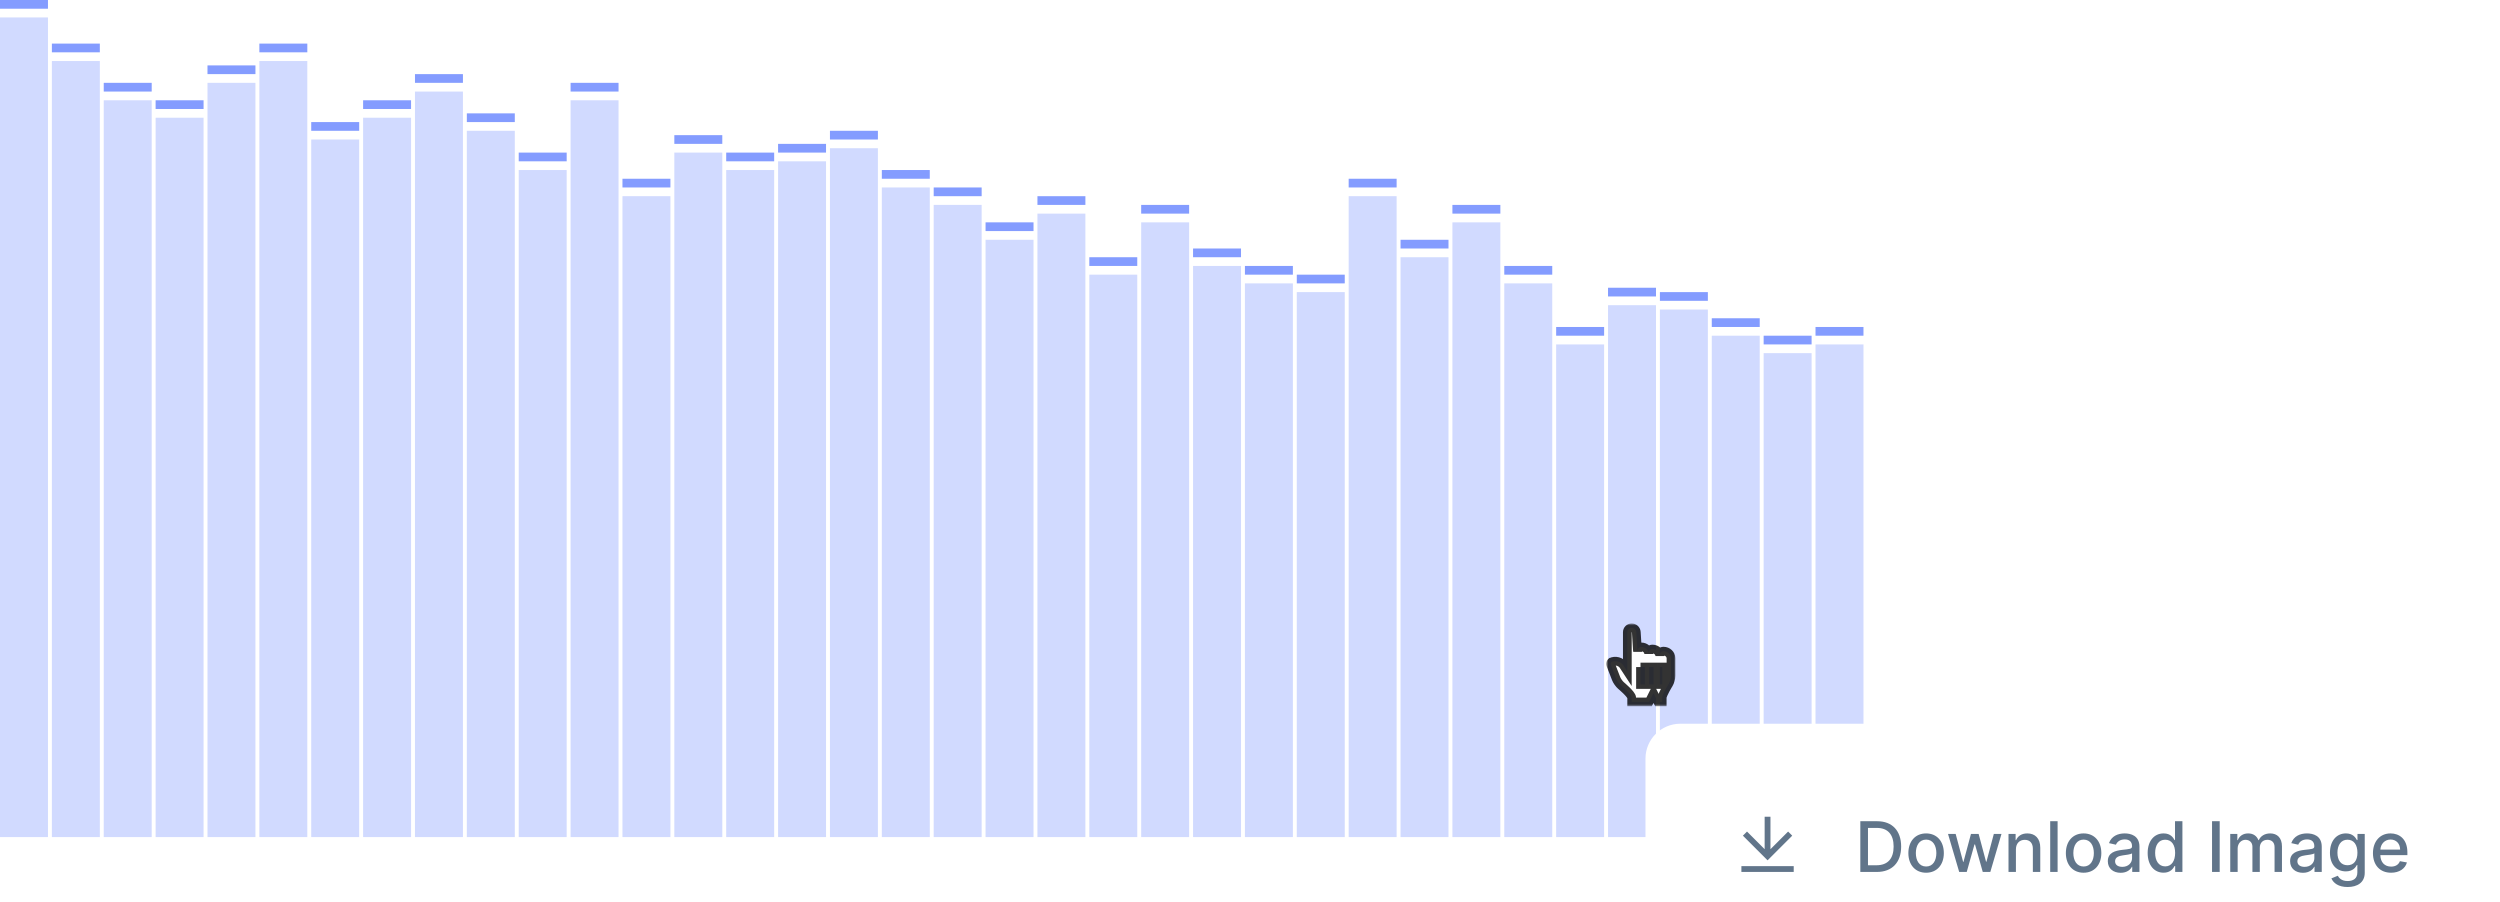 <?xml version="1.0" encoding="UTF-8" standalone="no"?>
<svg
   xmlns:dc="http://purl.org/dc/elements/1.1/"
   xmlns:cc="http://creativecommons.org/ns#"
   xmlns:rdf="http://www.w3.org/1999/02/22-rdf-syntax-ns#"
   xmlns:svg="http://www.w3.org/2000/svg"
   xmlns="http://www.w3.org/2000/svg"
   xmlns:sodipodi="http://sodipodi.sourceforge.net/DTD/sodipodi-0.dtd"
   xmlns:inkscape="http://www.inkscape.org/namespaces/inkscape"
   width="573.424"
   height="207"
   viewBox="0 0 573.424 207"
   fill="none"
   version="1.1"
   id="svg341"
   sodipodi:docname="test.svg"
   inkscape:version="1.0.2 (e86c870879, 2021-01-15)">
  <sodipodi:namedview
     pagecolor="#ffffff"
     bordercolor="#666666"
     borderopacity="1"
     objecttolerance="10"
     gridtolerance="10"
     guidetolerance="10"
     inkscape:pageopacity="0"
     inkscape:pageshadow="2"
     inkscape:window-width="1920"
     inkscape:window-height="1010"
     id="namedview343"
     showgrid="false"
     inkscape:zoom="2.9445311"
     inkscape:cx="378.64589"
     inkscape:cy="178.34558"
     inkscape:window-x="0"
     inkscape:window-y="33"
     inkscape:window-maximized="1"
     inkscape:current-layer="g296" />
  <g
     opacity="0.24"
     id="g4"
     transform="translate(-0.576)">
    <rect
       width="11"
       height="113"
       transform="matrix(-1,0,0,1,428,79)"
       fill="#3e64ff"
       id="rect2"
       x="0"
       y="0" />
  </g>
  <g
     opacity="0.64"
     id="g8"
     transform="translate(-0.576)">
    <rect
       width="11"
       height="2"
       transform="matrix(-1,0,0,1,428,75)"
       fill="#3e64ff"
       id="rect6"
       x="0"
       y="0" />
  </g>
  <g
     opacity="0.24"
     id="g12"
     transform="translate(-0.576)">
    <rect
       width="11"
       height="111"
       transform="matrix(-1,0,0,1,416.102,81)"
       fill="#3e64ff"
       id="rect10"
       x="0"
       y="0" />
  </g>
  <g
     opacity="0.64"
     id="g16"
     transform="translate(-0.576)">
    <rect
       width="11"
       height="2"
       transform="matrix(-1,0,0,1,416.102,77)"
       fill="#3e64ff"
       id="rect14"
       x="0"
       y="0" />
  </g>
  <g
     opacity="0.24"
     id="g20"
     transform="translate(-0.576)">
    <rect
       width="11"
       height="115"
       transform="matrix(-1,0,0,1,404.204,77)"
       fill="#3e64ff"
       id="rect18"
       x="0"
       y="0" />
  </g>
  <g
     opacity="0.64"
     id="g24"
     transform="translate(-0.576)">
    <rect
       width="11"
       height="2"
       transform="matrix(-1,0,0,1,404.204,73)"
       fill="#3e64ff"
       id="rect22"
       x="0"
       y="0" />
  </g>
  <g
     opacity="0.24"
     id="g28"
     transform="translate(-0.576)">
    <rect
       width="11"
       height="121"
       transform="matrix(-1,0,0,1,392.307,71)"
       fill="#3e64ff"
       id="rect26"
       x="0"
       y="0" />
  </g>
  <g
     opacity="0.64"
     id="g32"
     transform="translate(-0.576)">
    <rect
       width="11"
       height="2"
       transform="matrix(-1,0,0,1,392.307,67)"
       fill="#3e64ff"
       id="rect30"
       x="0"
       y="0" />
  </g>
  <g
     opacity="0.24"
     id="g36"
     transform="translate(-0.576)">
    <rect
       width="11"
       height="122"
       transform="matrix(-1,0,0,1,380.409,70)"
       fill="#3e64ff"
       id="rect34"
       x="0"
       y="0" />
  </g>
  <g
     opacity="0.64"
     id="g40"
     transform="translate(-0.576)">
    <rect
       width="11"
       height="2"
       transform="matrix(-1,0,0,1,380.409,66)"
       fill="#3e64ff"
       id="rect38"
       x="0"
       y="0" />
  </g>
  <g
     opacity="0.24"
     id="g44"
     transform="translate(-0.576)">
    <rect
       width="11"
       height="113"
       transform="matrix(-1,0,0,1,368.511,79)"
       fill="#3e64ff"
       id="rect42"
       x="0"
       y="0" />
  </g>
  <g
     opacity="0.64"
     id="g48"
     transform="translate(-0.576)">
    <rect
       width="11"
       height="2"
       transform="matrix(-1,0,0,1,368.511,75)"
       fill="#3e64ff"
       id="rect46"
       x="0"
       y="0" />
  </g>
  <g
     opacity="0.24"
     id="g52"
     transform="translate(-0.576)">
    <rect
       width="11"
       height="127"
       transform="matrix(-1,0,0,1,356.613,65)"
       fill="#3e64ff"
       id="rect50"
       x="0"
       y="0" />
  </g>
  <g
     opacity="0.64"
     id="g56"
     transform="translate(-0.576)">
    <rect
       width="11"
       height="2"
       transform="matrix(-1,0,0,1,356.613,61)"
       fill="#3e64ff"
       id="rect54"
       x="0"
       y="0" />
  </g>
  <g
     opacity="0.24"
     id="g60"
     transform="translate(-0.576)">
    <rect
       width="11"
       height="141"
       transform="matrix(-1,0,0,1,344.715,51)"
       fill="#3e64ff"
       id="rect58"
       x="0"
       y="0" />
  </g>
  <g
     opacity="0.64"
     id="g64"
     transform="translate(-0.576)">
    <rect
       width="11"
       height="2"
       transform="matrix(-1,0,0,1,344.715,47)"
       fill="#3e64ff"
       id="rect62"
       x="0"
       y="0" />
  </g>
  <g
     opacity="0.24"
     id="g68"
     transform="translate(-0.576)">
    <rect
       width="11"
       height="133"
       transform="matrix(-1,0,0,1,332.817,59)"
       fill="#3e64ff"
       id="rect66"
       x="0"
       y="0" />
  </g>
  <g
     opacity="0.64"
     id="g72"
     transform="translate(-0.576)">
    <rect
       width="11"
       height="2"
       transform="matrix(-1,0,0,1,332.817,55)"
       fill="#3e64ff"
       id="rect70"
       x="0"
       y="0" />
  </g>
  <g
     opacity="0.24"
     id="g76"
     transform="translate(-0.576)">
    <rect
       width="11"
       height="147"
       transform="matrix(-1,0,0,1,320.919,45)"
       fill="#3e64ff"
       id="rect74"
       x="0"
       y="0" />
  </g>
  <g
     opacity="0.64"
     id="g80"
     transform="translate(-0.576)">
    <rect
       width="11"
       height="2"
       transform="matrix(-1,0,0,1,320.919,41)"
       fill="#3e64ff"
       id="rect78"
       x="0"
       y="0" />
  </g>
  <g
     opacity="0.24"
     id="g84"
     transform="translate(-0.576)">
    <rect
       width="11"
       height="125"
       transform="matrix(-1,0,0,1,309.021,67)"
       fill="#3e64ff"
       id="rect82"
       x="0"
       y="0" />
  </g>
  <g
     opacity="0.64"
     id="g88"
     transform="translate(-0.576)">
    <rect
       width="11"
       height="2"
       transform="matrix(-1,0,0,1,309.021,63)"
       fill="#3e64ff"
       id="rect86"
       x="0"
       y="0" />
  </g>
  <g
     opacity="0.24"
     id="g92"
     transform="translate(-0.576)">
    <rect
       width="11"
       height="127"
       transform="matrix(-1,0,0,1,297.124,65)"
       fill="#3e64ff"
       id="rect90"
       x="0"
       y="0" />
  </g>
  <g
     opacity="0.64"
     id="g96"
     transform="translate(-0.576)">
    <rect
       width="11"
       height="2"
       transform="matrix(-1,0,0,1,297.124,61)"
       fill="#3e64ff"
       id="rect94"
       x="0"
       y="0" />
  </g>
  <g
     opacity="0.24"
     id="g100"
     transform="translate(-0.576)">
    <rect
       width="11"
       height="131"
       transform="matrix(-1,0,0,1,285.226,61)"
       fill="#3e64ff"
       id="rect98"
       x="0"
       y="0" />
  </g>
  <g
     opacity="0.64"
     id="g104"
     transform="translate(-0.576)">
    <rect
       width="11"
       height="2"
       transform="matrix(-1,0,0,1,285.226,57)"
       fill="#3e64ff"
       id="rect102"
       x="0"
       y="0" />
  </g>
  <g
     opacity="0.24"
     id="g108"
     transform="translate(-0.576)">
    <rect
       width="11"
       height="141"
       transform="matrix(-1,0,0,1,273.328,51)"
       fill="#3e64ff"
       id="rect106"
       x="0"
       y="0" />
  </g>
  <g
     opacity="0.64"
     id="g112"
     transform="translate(-0.576)">
    <rect
       width="11"
       height="2"
       transform="matrix(-1,0,0,1,273.328,47)"
       fill="#3e64ff"
       id="rect110"
       x="0"
       y="0" />
  </g>
  <g
     opacity="0.24"
     id="g116"
     transform="translate(-0.576)">
    <rect
       width="11"
       height="129"
       transform="matrix(-1,0,0,1,261.43,63)"
       fill="#3e64ff"
       id="rect114"
       x="0"
       y="0" />
  </g>
  <g
     opacity="0.64"
     id="g120"
     transform="translate(-0.576)">
    <rect
       width="11"
       height="2"
       transform="matrix(-1,0,0,1,261.43,59)"
       fill="#3e64ff"
       id="rect118"
       x="0"
       y="0" />
  </g>
  <g
     opacity="0.24"
     id="g124"
     transform="translate(-0.576)">
    <rect
       width="11"
       height="143"
       transform="matrix(-1,0,0,1,249.533,49)"
       fill="#3e64ff"
       id="rect122"
       x="0"
       y="0" />
  </g>
  <g
     opacity="0.64"
     id="g128"
     transform="translate(-0.576)">
    <rect
       width="11"
       height="2"
       transform="matrix(-1,0,0,1,249.533,45)"
       fill="#3e64ff"
       id="rect126"
       x="0"
       y="0" />
  </g>
  <g
     opacity="0.24"
     id="g132"
     transform="translate(-0.576)">
    <rect
       width="11"
       height="137"
       transform="matrix(-1,0,0,1,237.635,55)"
       fill="#3e64ff"
       id="rect130"
       x="0"
       y="0" />
  </g>
  <g
     opacity="0.64"
     id="g136"
     transform="translate(-0.576)">
    <rect
       width="11"
       height="2"
       transform="matrix(-1,0,0,1,237.635,51)"
       fill="#3e64ff"
       id="rect134"
       x="0"
       y="0" />
  </g>
  <g
     opacity="0.24"
     id="g140"
     transform="translate(-0.576)">
    <rect
       width="11"
       height="145"
       transform="matrix(-1,0,0,1,225.737,47)"
       fill="#3e64ff"
       id="rect138"
       x="0"
       y="0" />
  </g>
  <g
     opacity="0.64"
     id="g144"
     transform="translate(-0.576)">
    <rect
       width="11"
       height="2"
       transform="matrix(-1,0,0,1,225.737,43)"
       fill="#3e64ff"
       id="rect142"
       x="0"
       y="0" />
  </g>
  <g
     opacity="0.24"
     id="g148"
     transform="translate(-0.576)">
    <rect
       width="11"
       height="149"
       transform="matrix(-1,0,0,1,213.839,43)"
       fill="#3e64ff"
       id="rect146"
       x="0"
       y="0" />
  </g>
  <g
     opacity="0.64"
     id="g152"
     transform="translate(-0.576)">
    <rect
       width="11"
       height="2"
       transform="matrix(-1,0,0,1,213.839,39)"
       fill="#3e64ff"
       id="rect150"
       x="0"
       y="0" />
  </g>
  <g
     opacity="0.24"
     id="g156"
     transform="translate(-0.576)">
    <rect
       width="11"
       height="158"
       transform="matrix(-1,0,0,1,201.941,34)"
       fill="#3e64ff"
       id="rect154"
       x="0"
       y="0" />
  </g>
  <g
     opacity="0.64"
     id="g160"
     transform="translate(-0.576)">
    <rect
       width="11"
       height="2"
       transform="matrix(-1,0,0,1,201.941,30)"
       fill="#3e64ff"
       id="rect158"
       x="0"
       y="0" />
  </g>
  <g
     opacity="0.24"
     id="g164"
     transform="translate(-0.576)">
    <rect
       width="11"
       height="155"
       transform="matrix(-1,0,0,1,190.043,37)"
       fill="#3e64ff"
       id="rect162"
       x="0"
       y="0" />
  </g>
  <g
     opacity="0.64"
     id="g168"
     transform="translate(-0.576)">
    <rect
       width="11"
       height="2"
       transform="matrix(-1,0,0,1,190.043,33)"
       fill="#3e64ff"
       id="rect166"
       x="0"
       y="0" />
  </g>
  <g
     opacity="0.24"
     id="g172"
     transform="translate(-0.576)">
    <rect
       width="11"
       height="153"
       transform="matrix(-1,0,0,1,178.146,39)"
       fill="#3e64ff"
       id="rect170"
       x="0"
       y="0" />
  </g>
  <g
     opacity="0.64"
     id="g176"
     transform="translate(-0.576)">
    <rect
       width="11"
       height="2"
       transform="matrix(-1,0,0,1,178.146,35)"
       fill="#3e64ff"
       id="rect174"
       x="0"
       y="0" />
  </g>
  <g
     opacity="0.24"
     id="g180"
     transform="translate(-0.576)">
    <rect
       width="11"
       height="157"
       transform="matrix(-1,0,0,1,166.248,35)"
       fill="#3e64ff"
       id="rect178"
       x="0"
       y="0" />
  </g>
  <g
     opacity="0.64"
     id="g184"
     transform="translate(-0.576)">
    <rect
       width="11"
       height="2"
       transform="matrix(-1,0,0,1,166.248,31)"
       fill="#3e64ff"
       id="rect182"
       x="0"
       y="0" />
  </g>
  <g
     opacity="0.24"
     id="g188"
     transform="translate(-0.576)">
    <rect
       width="11"
       height="147"
       transform="matrix(-1,0,0,1,154.35,45)"
       fill="#3e64ff"
       id="rect186"
       x="0"
       y="0" />
  </g>
  <g
     opacity="0.64"
     id="g192"
     transform="translate(-0.576)">
    <rect
       width="11"
       height="2"
       transform="matrix(-1,0,0,1,154.35,41)"
       fill="#3e64ff"
       id="rect190"
       x="0"
       y="0" />
  </g>
  <g
     opacity="0.24"
     id="g196"
     transform="translate(-0.576)">
    <rect
       width="11"
       height="169"
       transform="matrix(-1,0,0,1,142.452,23)"
       fill="#3e64ff"
       id="rect194"
       x="0"
       y="0" />
  </g>
  <g
     opacity="0.64"
     id="g200"
     transform="translate(-0.576)">
    <rect
       width="11"
       height="2"
       transform="matrix(-1,0,0,1,142.452,19)"
       fill="#3e64ff"
       id="rect198"
       x="0"
       y="0" />
  </g>
  <g
     opacity="0.24"
     id="g204"
     transform="translate(-0.576)">
    <rect
       width="11"
       height="153"
       transform="matrix(-1,0,0,1,130.554,39)"
       fill="#3e64ff"
       id="rect202"
       x="0"
       y="0" />
  </g>
  <g
     opacity="0.64"
     id="g208"
     transform="translate(-0.576)">
    <rect
       width="11"
       height="2"
       transform="matrix(-1,0,0,1,130.554,35)"
       fill="#3e64ff"
       id="rect206"
       x="0"
       y="0" />
  </g>
  <g
     opacity="0.24"
     id="g212"
     transform="translate(-0.576)">
    <rect
       width="11"
       height="162"
       transform="matrix(-1,0,0,1,118.656,30)"
       fill="#3e64ff"
       id="rect210"
       x="0"
       y="0" />
  </g>
  <g
     opacity="0.64"
     id="g216"
     transform="translate(-0.576)">
    <rect
       width="11"
       height="2"
       transform="matrix(-1,0,0,1,118.656,26)"
       fill="#3e64ff"
       id="rect214"
       x="0"
       y="0" />
  </g>
  <g
     opacity="0.24"
     id="g220"
     transform="translate(-0.576)">
    <rect
       width="11"
       height="171"
       transform="matrix(-1,0,0,1,106.758,21)"
       fill="#3e64ff"
       id="rect218"
       x="0"
       y="0" />
  </g>
  <g
     opacity="0.64"
     id="g224"
     transform="translate(-0.576)">
    <rect
       width="11"
       height="2"
       transform="matrix(-1,0,0,1,106.758,17)"
       fill="#3e64ff"
       id="rect222"
       x="0"
       y="0" />
  </g>
  <g
     opacity="0.24"
     id="g228"
     transform="translate(-0.576)">
    <rect
       width="11"
       height="165"
       transform="matrix(-1,0,0,1,94.861,27)"
       fill="#3e64ff"
       id="rect226"
       x="0"
       y="0" />
  </g>
  <g
     opacity="0.64"
     id="g232"
     transform="translate(-0.576)">
    <rect
       width="11"
       height="2"
       transform="matrix(-1,0,0,1,94.861,23)"
       fill="#3e64ff"
       id="rect230"
       x="0"
       y="0" />
  </g>
  <g
     opacity="0.24"
     id="g236"
     transform="translate(-0.576)">
    <rect
       width="11"
       height="160"
       transform="matrix(-1,0,0,1,82.963,32)"
       fill="#3e64ff"
       id="rect234"
       x="0"
       y="0" />
  </g>
  <g
     opacity="0.64"
     id="g240"
     transform="translate(-0.576)">
    <rect
       width="11"
       height="2"
       transform="matrix(-1,0,0,1,82.963,28)"
       fill="#3e64ff"
       id="rect238"
       x="0"
       y="0" />
  </g>
  <g
     opacity="0.24"
     id="g244"
     transform="translate(-0.576)">
    <rect
       width="11"
       height="178"
       transform="matrix(-1,0,0,1,71.065,14)"
       fill="#3e64ff"
       id="rect242"
       x="0"
       y="0" />
  </g>
  <g
     opacity="0.64"
     id="g248"
     transform="translate(-0.576)">
    <rect
       width="11"
       height="2"
       transform="matrix(-1,0,0,1,71.065,10)"
       fill="#3e64ff"
       id="rect246"
       x="0"
       y="0" />
  </g>
  <g
     opacity="0.24"
     id="g252"
     transform="translate(-0.576)">
    <rect
       width="11"
       height="173"
       transform="matrix(-1,0,0,1,59.167,19)"
       fill="#3e64ff"
       id="rect250"
       x="0"
       y="0" />
  </g>
  <g
     opacity="0.64"
     id="g256"
     transform="translate(-0.576)">
    <rect
       width="11"
       height="2"
       transform="matrix(-1,0,0,1,59.167,15)"
       fill="#3e64ff"
       id="rect254"
       x="0"
       y="0" />
  </g>
  <g
     opacity="0.24"
     id="g260"
     transform="translate(-0.576)">
    <rect
       width="11"
       height="165"
       transform="matrix(-1,0,0,1,47.27,27)"
       fill="#3e64ff"
       id="rect258"
       x="0"
       y="0" />
  </g>
  <g
     opacity="0.64"
     id="g264"
     transform="translate(-0.576)">
    <rect
       width="11"
       height="2"
       transform="matrix(-1,0,0,1,47.27,23)"
       fill="#3e64ff"
       id="rect262"
       x="0"
       y="0" />
  </g>
  <g
     opacity="0.24"
     id="g268"
     transform="translate(-0.576)">
    <rect
       width="11"
       height="169"
       transform="matrix(-1,0,0,1,35.372,23)"
       fill="#3e64ff"
       id="rect266"
       x="0"
       y="0" />
  </g>
  <g
     opacity="0.64"
     id="g272"
     transform="translate(-0.576)">
    <rect
       width="11"
       height="2"
       transform="matrix(-1,0,0,1,35.372,19)"
       fill="#3e64ff"
       id="rect270"
       x="0"
       y="0" />
  </g>
  <g
     opacity="0.24"
     id="g276"
     transform="translate(-0.576)">
    <rect
       width="11"
       height="178"
       transform="matrix(-1,0,0,1,23.474,14)"
       fill="#3e64ff"
       id="rect274"
       x="0"
       y="0" />
  </g>
  <g
     opacity="0.64"
     id="g280"
     transform="translate(-0.576)">
    <rect
       width="11"
       height="2"
       transform="matrix(-1,0,0,1,23.474,10)"
       fill="#3e64ff"
       id="rect278"
       x="0"
       y="0" />
  </g>
  <g
     opacity="0.24"
     id="g284"
     transform="translate(-0.576)">
    <rect
       width="11"
       height="188"
       transform="matrix(-1,0,0,1,11.576,4)"
       fill="#3e64ff"
       id="rect282"
       x="0"
       y="0" />
  </g>
  <g
     opacity="0.64"
     id="g288"
     transform="translate(-0.576)">
    <rect
       width="11"
       height="2"
       transform="matrix(-1,0,0,1,11.576,0)"
       fill="#3e64ff"
       id="rect286"
       x="0"
       y="0" />
  </g>
  <g
     filter="url(#filter0_d)"
     id="g296"
     transform="translate(-0.576)">
    <rect
       x="378"
       y="151"
       width="196"
       height="56"
       rx="8"
       fill="#ffffff"
       id="rect290" />
    <path
       d="m 400,183.667 h 12 V 185 h -12 z m 6.667,-3.886 4.047,-4.048 0.943,0.943 -5.657,5.657 -5.657,-5.656 0.943,-0.944 4.047,4.047 v -7.447 h 1.334 z"
       fill="#61758a"
       id="path292" />
    <path
       d="m 431.045,185 c 3.546,0 5.597,-2.199 5.597,-5.835 0,-3.62 -2.051,-5.801 -5.477,-5.801 h -3.887 V 185 Z m -2.011,-1.534 v -8.568 h 2.023 c 2.545,0 3.858,1.522 3.858,4.267 0,2.755 -1.313,4.301 -3.966,4.301 z m 13.331,1.71 c 2.46,0 4.068,-1.801 4.068,-4.5 0,-2.716 -1.608,-4.517 -4.068,-4.517 -2.46,0 -4.068,1.801 -4.068,4.517 0,2.699 1.608,4.5 4.068,4.5 z m 0.006,-1.426 c -1.608,0 -2.358,-1.403 -2.358,-3.08 0,-1.67 0.75,-3.09 2.358,-3.09 1.596,0 2.346,1.42 2.346,3.09 0,1.677 -0.75,3.08 -2.346,3.08 z m 7.585,1.25 h 1.727 l 1.773,-6.301 h 0.131 l 1.772,6.301 h 1.733 l 2.563,-8.727 h -1.756 l -1.699,6.38 h -0.085 l -1.704,-6.38 h -1.756 l -1.716,6.409 h -0.085 l -1.711,-6.409 h -1.755 z m 13.01,-5.182 c 0,-1.392 0.852,-2.187 2.034,-2.187 1.153,0 1.852,0.755 1.852,2.022 V 185 h 1.699 v -5.551 c 0,-2.159 -1.187,-3.29 -2.971,-3.29 -1.313,0 -2.171,0.608 -2.574,1.534 h -0.108 v -1.42 h -1.631 V 185 h 1.699 z m 9.562,-6.454 H 470.83 V 185 h 1.698 z m 5.962,11.812 c 2.46,0 4.068,-1.801 4.068,-4.5 0,-2.716 -1.608,-4.517 -4.068,-4.517 -2.46,0 -4.068,1.801 -4.068,4.517 0,2.699 1.608,4.5 4.068,4.5 z m 0.006,-1.426 c -1.608,0 -2.358,-1.403 -2.358,-3.08 0,-1.67 0.75,-3.09 2.358,-3.09 1.596,0 2.346,1.42 2.346,3.09 0,1.677 -0.75,3.08 -2.346,3.08 z m 8.498,1.443 c 1.444,0 2.256,-0.733 2.58,-1.386 h 0.068 V 185 h 1.659 v -5.795 c 0,-2.54 -2,-3.046 -3.386,-3.046 -1.58,0 -3.034,0.636 -3.603,2.227 l 1.597,0.364 c 0.25,-0.619 0.886,-1.216 2.029,-1.216 1.096,0 1.659,0.574 1.659,1.563 v 0.039 c 0,0.62 -0.637,0.608 -2.205,0.79 -1.653,0.193 -3.347,0.625 -3.347,2.608 0,1.716 1.29,2.659 2.949,2.659 z m 0.37,-1.363 c -0.961,0 -1.654,-0.432 -1.654,-1.273 0,-0.909 0.807,-1.233 1.79,-1.364 0.551,-0.074 1.858,-0.221 2.102,-0.466 v 1.125 c 0,1.034 -0.824,1.978 -2.238,1.978 z m 9.467,1.34 c 1.591,0 2.216,-0.971 2.523,-1.528 h 0.142 V 185 h 1.659 v -11.636 h -1.699 v 4.324 h -0.102 c -0.307,-0.54 -0.887,-1.529 -2.512,-1.529 -2.108,0 -3.659,1.665 -3.659,4.494 0,2.824 1.529,4.517 3.648,4.517 z m 0.375,-1.448 c -1.517,0 -2.307,-1.336 -2.307,-3.086 0,-1.733 0.773,-3.034 2.307,-3.034 1.483,0 2.278,1.21 2.278,3.034 0,1.836 -0.812,3.086 -2.278,3.086 z m 12.5,-10.358 H 507.95 V 185 h 1.756 z m 2.42,11.636 h 1.699 v -5.381 c 0,-1.176 0.824,-1.994 1.79,-1.994 0.943,0 1.597,0.625 1.597,1.574 V 185 h 1.693 v -5.562 c 0,-1.052 0.642,-1.813 1.75,-1.813 0.898,0 1.636,0.5 1.636,1.682 V 185 h 1.699 v -5.852 c 0,-1.995 -1.114,-2.989 -2.693,-2.989 -1.256,0 -2.199,0.602 -2.619,1.534 h -0.091 c -0.381,-0.954 -1.182,-1.534 -2.347,-1.534 -1.153,0 -2.011,0.574 -2.375,1.534 h -0.108 v -1.42 h -1.631 z m 16.681,0.193 c 1.443,0 2.255,-0.733 2.579,-1.386 h 0.069 V 185 h 1.659 v -5.795 c 0,-2.54 -2,-3.046 -3.387,-3.046 -1.579,0 -3.034,0.636 -3.602,2.227 l 1.597,0.364 c 0.25,-0.619 0.886,-1.216 2.028,-1.216 1.097,0 1.659,0.574 1.659,1.563 v 0.039 c 0,0.62 -0.636,0.608 -2.204,0.79 -1.654,0.193 -3.347,0.625 -3.347,2.608 0,1.716 1.29,2.659 2.949,2.659 z m 0.369,-1.363 c -0.96,0 -1.653,-0.432 -1.653,-1.273 0,-0.909 0.807,-1.233 1.789,-1.364 0.552,-0.074 1.858,-0.221 2.103,-0.466 v 1.125 c 0,1.034 -0.824,1.978 -2.239,1.978 z m 9.86,4.625 c 2.221,0 3.937,-1.017 3.937,-3.262 v -8.92 h -1.665 v 1.415 h -0.125 c -0.301,-0.54 -0.903,-1.529 -2.528,-1.529 -2.108,0 -3.659,1.665 -3.659,4.443 0,2.784 1.585,4.267 3.647,4.267 1.603,0 2.222,-0.903 2.529,-1.46 h 0.108 v 1.716 c 0,1.369 -0.938,1.96 -2.227,1.96 -1.415,0 -1.966,-0.71 -2.267,-1.21 l -1.461,0.602 c 0.461,1.068 1.625,1.978 3.711,1.978 z m -0.018,-4.995 c -1.517,0 -2.306,-1.165 -2.306,-2.88 0,-1.677 0.772,-2.978 2.306,-2.978 1.483,0 2.279,1.21 2.279,2.978 0,1.801 -0.813,2.88 -2.279,2.88 z m 9.995,1.716 c 1.903,0 3.25,-0.937 3.636,-2.358 l -1.608,-0.29 c -0.307,0.824 -1.045,1.245 -2.011,1.245 -1.455,0 -2.432,-0.943 -2.477,-2.625 h 6.204 v -0.603 c 0,-3.153 -1.886,-4.386 -3.864,-4.386 -2.431,0 -4.034,1.852 -4.034,4.534 0,2.71 1.58,4.483 4.154,4.483 z m -2.455,-5.301 c 0.068,-1.239 0.966,-2.313 2.347,-2.313 1.318,0 2.182,0.978 2.187,2.313 z"
       fill="#61758a"
       id="path294" />
  </g>
  <g
     filter="url(#filter1_d)"
     id="g307"
     transform="translate(-0.576)">
    <mask
       id="path-76-outside-1"
       maskUnits="userSpaceOnUse"
       x="369"
       y="142"
       width="16"
       height="19"
       fill="#000000">
      <rect
         fill="#ffffff"
         x="369"
         y="142"
         width="16"
         height="19"
         id="rect298" />
      <path
         fill-rule="evenodd"
         clip-rule="evenodd"
         d="m 373.836,153 -0.887,-1.355 c -0.605,-0.925 -1.895,-1.262 -2.881,-0.755 l 0.23,-0.118 c -0.245,0.126 -0.363,0.439 -0.262,0.7 l 1.227,3.175 c 0.195,0.504 0.692,1.216 1.104,1.573 0,0 2.469,2.044 2.469,2.81 V 160 h 4 l 1,-2 1,2 h 1 v -0.97 c 0,-0.766 1.508,-3.179 1.508,-3.179 0.278,-0.469 0.51,-1.296 0.51,-1.844 v -4.035 c -0.018,-0.894 -0.778,-1.617 -1.715,-1.617 -0.468,0 -0.848,0.362 -0.848,0.808 v 0.324 c 0,-0.894 -0.759,-1.618 -1.696,-1.618 -0.469,0 -0.849,0.362 -0.849,0.809 v 0.323 c 0,-0.893 -0.759,-1.617 -1.696,-1.617 -0.469,0 -0.849,0.362 -0.849,0.809 v 0.323 c 0,-0.143 -0.015,-0.258 -0.044,-0.348 l -0.259,-4.167 c -0.035,-0.563 -0.51,-1.001 -1.062,-1.001 -0.557,0 -1,0.448 -1,1 v 4 z m 7.018,-1 h 1 v 4 h -1 z m -2,0 h 1 v 4 h -1 z m -2,0 h 1 v 4 h -1 z"
         id="path300" />
    </mask>
    <path
       fill-rule="evenodd"
       clip-rule="evenodd"
       d="m 373.836,153 -0.887,-1.355 c -0.605,-0.925 -1.895,-1.262 -2.881,-0.755 l 0.23,-0.118 c -0.245,0.126 -0.363,0.439 -0.262,0.7 l 1.227,3.175 c 0.195,0.504 0.692,1.216 1.104,1.573 0,0 2.469,2.044 2.469,2.81 V 160 h 4 l 1,-2 1,2 h 1 v -0.97 c 0,-0.766 1.508,-3.179 1.508,-3.179 0.278,-0.469 0.51,-1.296 0.51,-1.844 v -4.035 c -0.018,-0.894 -0.778,-1.617 -1.715,-1.617 -0.468,0 -0.848,0.362 -0.848,0.808 v 0.324 c 0,-0.894 -0.759,-1.618 -1.696,-1.618 -0.469,0 -0.849,0.362 -0.849,0.809 v 0.323 c 0,-0.893 -0.759,-1.617 -1.696,-1.617 -0.469,0 -0.849,0.362 -0.849,0.809 v 0.323 c 0,-0.143 -0.015,-0.258 -0.044,-0.348 l -0.259,-4.167 c -0.035,-0.563 -0.51,-1.001 -1.062,-1.001 -0.557,0 -1,0.448 -1,1 v 4 z m 7.018,-1 h 1 v 4 h -1 z m -2,0 h 1 v 4 h -1 z m -2,0 h 1 v 4 h -1 z"
       fill="#ffffff"
       id="path303" />
    <path
       d="m 373.836,153 -0.837,0.548 1.837,2.806 V 153 Z m -0.887,-1.355 0.837,-0.547 z m -2.913,-0.173 -0.933,0.361 z m 1.227,3.175 0.933,-0.36 z m 1.104,1.573 -0.656,0.755 0.009,0.008 0.009,0.008 z m 2.469,3.78 h -1 v 1 h 1 z m 4,0 v 1 h 0.618 l 0.276,-0.553 z m 1,-2 0.894,-0.447 -0.894,-1.789 -0.895,1.789 z m 1,2 -0.895,0.447 0.277,0.553 h 0.618 z m 1,0 v 1 h 1 v -1 z m 1.508,-4.149 0.848,0.53 0.007,-0.01 0.006,-0.011 z m 0.51,-5.879 h 1 v -0.01 l -10e-4,-0.01 z m -7.697,-1.804 -0.999,0.062 0.008,0.128 0.04,0.121 z m -0.259,-4.167 -0.998,0.062 v 0 z M 373.836,144 h -1 z m 8.018,8 h 1 v -1 h -1 z m 0,4 v 1 h 1 v -1 z m -1,0 h -1 v 1 h 1 z m -1,-4 h 1 v -1 h -1 z m 0,4 v 1 h 1 v -1 z m -1,0 h -1 v 1 h 1 z m -1,-4 h 1 v -1 h -1 z m 0,4 v 1 h 1 v -1 z m -1,0 h -1 v 1 h 1 z m -2.182,-3.548 -0.886,-1.354 -1.674,1.095 0.887,1.355 z m -0.886,-1.354 c -0.888,-1.356 -2.737,-1.837 -4.176,-1.097 l 0.915,1.778 c 0.534,-0.274 1.264,-0.08 1.587,0.414 z m -3.261,0.681 0.23,-0.118 -0.915,-1.779 -0.23,0.119 z m -0.685,-1.897 c -0.709,0.365 -1.018,1.223 -0.737,1.951 l 1.866,-0.721 c 0.045,0.118 0.036,0.228 0.005,0.309 -0.03,0.082 -0.098,0.178 -0.219,0.24 z m -0.737,1.951 1.228,3.175 1.865,-0.721 -1.227,-3.175 z m 1.228,3.175 c 0.252,0.654 0.844,1.502 1.38,1.967 l 1.311,-1.51 c -0.287,-0.249 -0.689,-0.825 -0.826,-1.178 z m 2.036,1.212 c -0.638,0.771 -0.638,0.771 -0.638,0.771 0,0 0,0 0,0 0,0 0,0 0,0 0,0 0,0 0.001,0 0,10e-4 0.002,0.002 0.004,0.004 0.004,0.003 0.01,0.008 0.018,0.015 0.016,0.014 0.041,0.035 0.073,0.062 0.064,0.054 0.156,0.133 0.267,0.231 0.223,0.196 0.517,0.462 0.808,0.748 0.296,0.291 0.568,0.581 0.759,0.829 0.096,0.124 0.154,0.215 0.184,0.272 0.041,0.078 -0.007,0.022 -0.007,-0.122 h 2 c 0,-0.336 -0.126,-0.623 -0.22,-0.804 -0.105,-0.201 -0.24,-0.395 -0.375,-0.57 -0.272,-0.352 -0.617,-0.715 -0.939,-1.031 -0.326,-0.321 -0.649,-0.613 -0.889,-0.824 -0.121,-0.106 -0.222,-0.193 -0.293,-0.253 -0.035,-0.031 -0.064,-0.054 -0.083,-0.071 -0.01,-0.008 -0.018,-0.015 -0.023,-0.019 -0.003,-0.003 -0.005,-0.004 -0.007,-0.006 -0.001,0 -0.001,-0.001 -0.002,-0.001 0,0 0,-0.001 0,-0.001 0,0 -10e-4,0 -10e-4,0 0,0 0,0 -0.637,0.77 z m 1.469,2.81 V 160 h 2 v -0.97 z m 1,1.97 h 4 v -2 h -4 z m 4.894,-0.553 1,-2 -1.789,-0.894 -1,2 z m -0.789,-2 1,2 1.789,-0.894 -1,-2 z m 1.895,2.553 h 1 v -2 h -1 z m 2,-1 v -0.97 h -2 V 160 Z m 0,-0.97 c 0,0.036 0.01,-0.086 0.156,-0.43 0.124,-0.293 0.296,-0.635 0.478,-0.972 0.18,-0.334 0.361,-0.647 0.498,-0.878 0.069,-0.115 0.125,-0.208 0.165,-0.273 0.019,-0.032 0.035,-0.056 0.045,-0.073 0.005,-0.008 0.009,-0.014 0.011,-0.018 10e-4,-0.002 0.002,-0.004 0.003,-0.004 0,-0.001 0,-0.001 0,-0.001 0,0 0,0 0,0 0,0 0,0 0,0 0,0 0,0 -0.848,-0.53 -0.848,-0.53 -0.848,-0.53 -0.848,-0.53 0,0 0,0 0,0 0,0 0,0 0,0 0,0.001 -10e-4,0.001 -10e-4,0.002 -10e-4,0.002 -0.002,0.004 -0.004,0.006 -0.003,0.006 -0.008,0.013 -0.014,0.023 -0.012,0.019 -0.029,0.047 -0.051,0.082 -0.043,0.071 -0.104,0.172 -0.177,0.295 -0.146,0.246 -0.342,0.584 -0.539,0.949 -0.195,0.362 -0.401,0.767 -0.56,1.142 -0.137,0.324 -0.314,0.791 -0.314,1.21 z m 1.369,-2.67 c 0.198,-0.334 0.354,-0.747 0.462,-1.134 0.107,-0.387 0.187,-0.825 0.187,-1.219 h -2 c 0,0.154 -0.037,0.403 -0.114,0.684 -0.078,0.28 -0.176,0.515 -0.256,0.65 z m 0.649,-2.353 v -4.035 h -2 v 4.035 z m -10e-4,-4.055 c -0.029,-1.47 -1.265,-2.597 -2.714,-2.597 v 2 c 0.426,0 0.708,0.32 0.715,0.637 z m -2.714,-2.597 c -0.975,0 -1.848,0.765 -1.848,1.808 h 2 c 0,0.069 -0.031,0.123 -0.062,0.152 -0.03,0.029 -0.064,0.04 -0.09,0.04 z m -1.848,1.808 v 0.324 h 2 v -0.324 z m 2,0.324 c 0,-1.49 -1.253,-2.618 -2.696,-2.618 v 2 c 0.43,0 0.696,0.321 0.696,0.618 z m -2.696,-2.618 c -0.976,0 -1.849,0.766 -1.849,1.809 h 2 c 0,0.068 -0.031,0.123 -0.061,0.152 -0.03,0.029 -0.064,0.039 -0.09,0.039 z m -1.849,1.809 v 0.323 h 2 v -0.323 z m 2,0.323 c 0,-1.49 -1.252,-2.617 -2.696,-2.617 v 2 c 0.43,0 0.696,0.321 0.696,0.617 z m -2.696,-2.617 c -0.976,0 -1.849,0.765 -1.849,1.809 h 2 c 0,0.068 -0.03,0.122 -0.061,0.152 -0.03,0.028 -0.064,0.039 -0.09,0.039 z m -1.849,1.809 v 0.323 h 2 v -0.323 z m 2,0.323 c 0,-0.207 -0.021,-0.435 -0.094,-0.659 l -1.901,0.622 c -0.008,-0.023 -0.008,-0.035 -0.007,-0.027 0,0.007 0.002,0.027 0.002,0.064 z m -0.046,-0.41 -0.259,-4.167 -1.996,0.124 0.258,4.167 z m -0.259,-4.167 C 376.828,142.845 375.912,142 374.836,142 v 2 c 0.008,0 0.024,0.003 0.041,0.019 0.016,0.015 0.022,0.031 0.023,0.044 z M 374.836,142 c -1.111,0 -2,0.898 -2,2 h 2 v 0 z m -2,2 v 4 h 2 v -4 z m 0,4 v 5 h 2 v -5 z m 8.018,5 h 1 v -2 h -1 z m 0,-1 v 4 h 2 v -4 z m 1,3 h -1 v 2 h 1 z m 0,1 v -4 h -2 v 4 z m -3,-3 h 1 v -2 h -1 z m 0,-1 v 4 h 2 v -4 z m 1,3 h -1 v 2 h 1 z m 0,1 v -4 h -2 v 4 z m -3,-3 h 1 v -2 h -1 z m 0,-1 v 4 h 2 v -4 z m 1,3 h -1 v 2 h 1 z m 0,1 v -4 h -2 v 4 z"
       fill="#000000"
       fill-opacity="0.8"
       mask="url(#path-76-outside-1)"
       id="path305" />
  </g>
  <defs
     id="defs339">
    <filter
       id="filter0_d"
       x="279"
       y="67"
       width="394"
       height="254"
       filterUnits="userSpaceOnUse"
       color-interpolation-filters="sRGB">
      <feFlood
         flood-opacity="0"
         result="BackgroundImageFix"
         id="feFlood309" />
      <feColorMatrix
         in="SourceAlpha"
         type="matrix"
         values="0 0 0 0 0 0 0 0 0 0 0 0 0 0 0 0 0 0 127 0"
         result="hardAlpha"
         id="feColorMatrix311" />
      <feOffset
         dy="15"
         id="feOffset313" />
      <feGaussianBlur
         stdDeviation="49.5"
         id="feGaussianBlur315" />
      <feColorMatrix
         type="matrix"
         values="0 0 0 0 0.051 0 0 0 0 0.094 0 0 0 0 0.161 0 0 0 0.15 0"
         id="feColorMatrix317" />
      <feBlend
         mode="normal"
         in2="BackgroundImageFix"
         result="effect1_dropShadow"
         id="feBlend319" />
      <feBlend
         mode="normal"
         in="SourceGraphic"
         in2="effect1_dropShadow"
         result="shape"
         id="feBlend321" />
    </filter>
    <filter
       id="filter1_d"
       x="366"
       y="140"
       width="21.854"
       height="25"
       filterUnits="userSpaceOnUse"
       color-interpolation-filters="sRGB">
      <feFlood
         flood-opacity="0"
         result="BackgroundImageFix"
         id="feFlood324" />
      <feColorMatrix
         in="SourceAlpha"
         type="matrix"
         values="0 0 0 0 0 0 0 0 0 0 0 0 0 0 0 0 0 0 127 0"
         result="hardAlpha"
         id="feColorMatrix326" />
      <feOffset
         dy="1"
         id="feOffset328" />
      <feGaussianBlur
         stdDeviation="1.5"
         id="feGaussianBlur330" />
      <feColorMatrix
         type="matrix"
         values="0 0 0 0 0 0 0 0 0 0 0 0 0 0 0 0 0 0 0.2 0"
         id="feColorMatrix332" />
      <feBlend
         mode="normal"
         in2="BackgroundImageFix"
         result="effect1_dropShadow"
         id="feBlend334" />
      <feBlend
         mode="normal"
         in="SourceGraphic"
         in2="effect1_dropShadow"
         result="shape"
         id="feBlend336" />
    </filter>
  </defs>
</svg>
